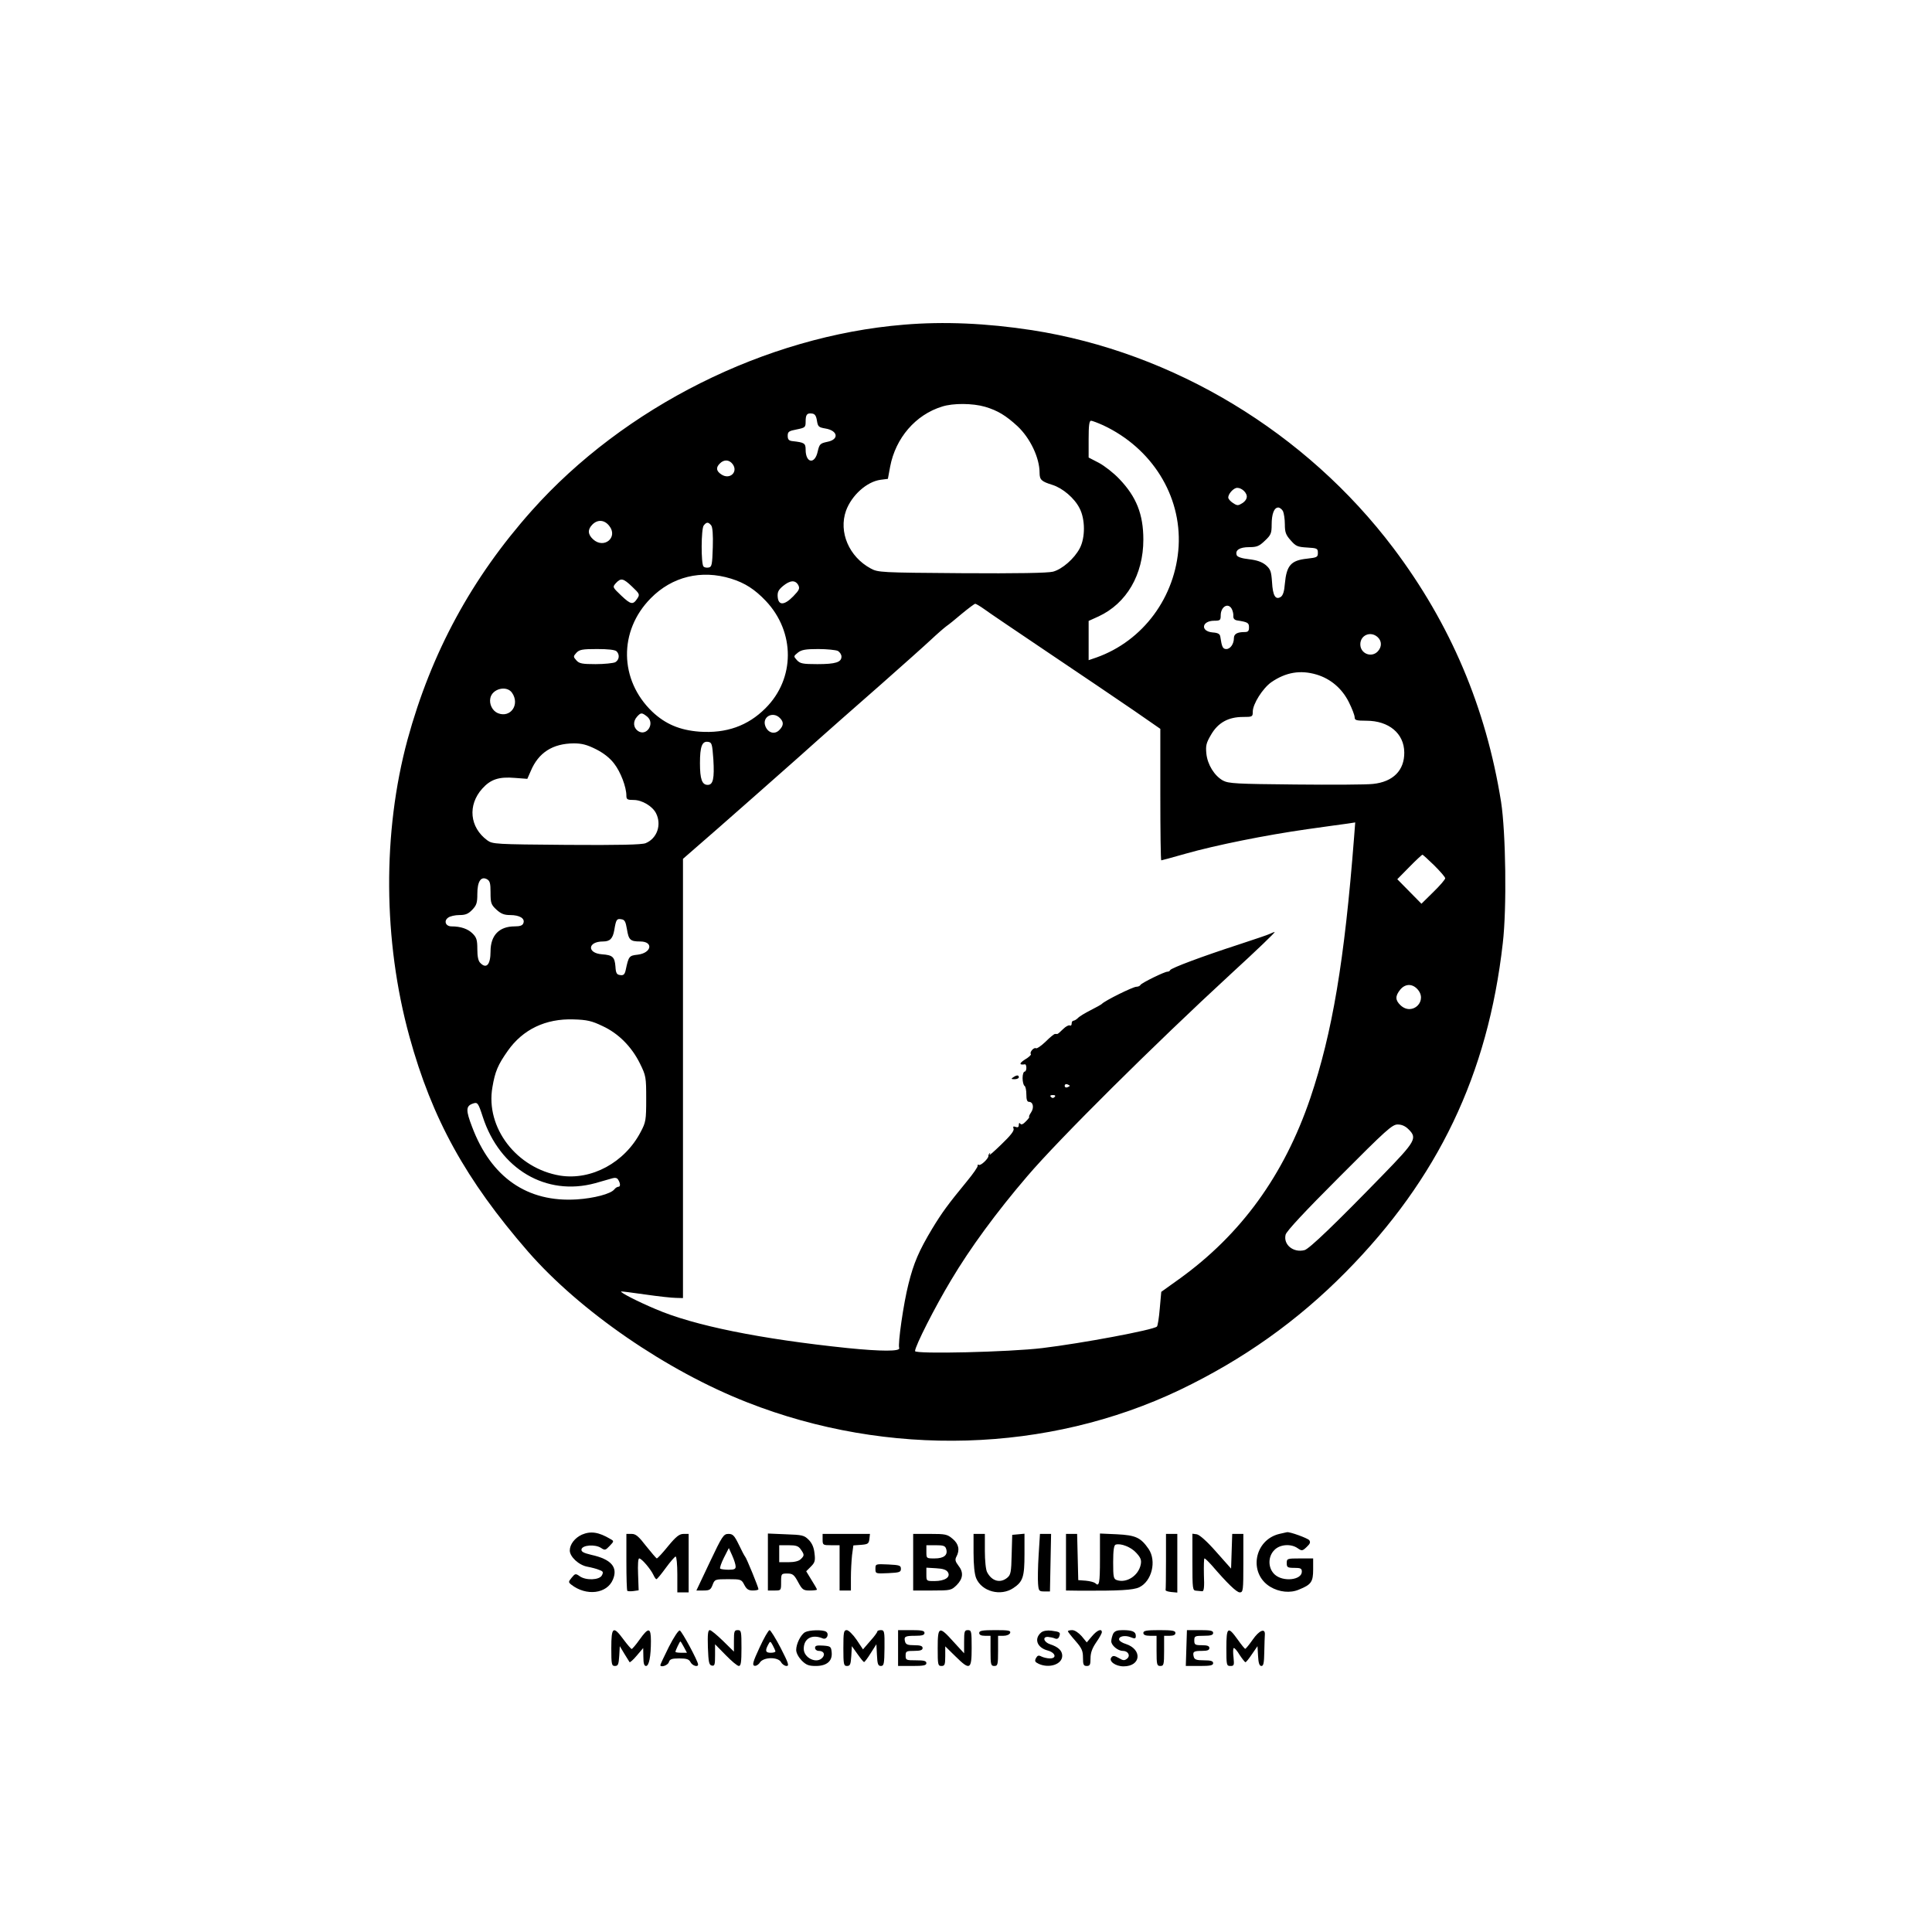 <?xml version="1.0" standalone="no"?>
<!DOCTYPE svg PUBLIC "-//W3C//DTD SVG 20010904//EN"
 "http://www.w3.org/TR/2001/REC-SVG-20010904/DTD/svg10.dtd">
<svg version="1.0" xmlns="http://www.w3.org/2000/svg"
 width="1024pt" height="1024pt" viewBox="0 0 1024 1024"
 preserveAspectRatio="xMidYMid meet">
<g transform="translate(0,1024) scale(0.1,-0.1)"
fill="#000000" stroke="none">
<path d="M4790 8519 c-732 -60 -1482 -436 -1972 -986 -318 -357 -532 -752
-658 -1213 -133 -491 -130 -1065 10 -1574 120 -436 298 -759 629 -1140 275
-315 733 -631 1162 -799 746 -293 1593 -268 2294 67 335 161 621 364 877 623
490 496 754 1047 833 1743 22 185 16 589 -9 750 -80 500 -268 943 -570 1344
-464 615 -1166 1039 -1916 1156 -241 37 -468 47 -680 29z m431 -435 c67 -20
110 -46 172 -103 67 -63 117 -167 117 -247 0 -37 10 -46 68 -64 54 -17 117
-70 144 -124 30 -57 31 -155 1 -212 -29 -55 -93 -111 -142 -124 -28 -7 -186
-10 -484 -8 -431 3 -443 4 -482 25 -115 62 -171 193 -131 306 30 82 110 154
183 164 l39 5 12 65 c29 152 135 275 275 318 58 19 163 18 228 -1z m-891 -74
c5 -31 9 -35 44 -41 68 -11 75 -59 10 -71 -37 -8 -41 -12 -50 -51 -15 -70 -64
-62 -64 10 0 34 -7 38 -70 45 -19 2 -25 9 -25 28 0 22 6 26 48 34 44 9 47 11
47 41 0 38 7 47 35 43 14 -2 21 -12 25 -38z m1517 -24 c258 -121 415 -372 400
-641 -16 -269 -188 -502 -436 -590 l-41 -14 0 104 0 104 53 24 c148 69 237
221 237 407 0 134 -37 227 -127 321 -30 32 -79 70 -109 86 l-54 28 0 98 c0 71
3 97 13 97 6 0 35 -11 64 -24z m-1963 -207 c29 -41 -16 -83 -60 -54 -28 18
-31 37 -8 59 22 22 50 20 68 -5z m2724 -167 c2 -13 -6 -27 -22 -38 -24 -15
-28 -15 -51 0 -14 9 -25 22 -25 29 0 17 21 43 40 50 21 7 54 -16 58 -41z m192
-81 c5 -11 10 -42 10 -70 0 -42 5 -56 31 -85 27 -31 36 -35 87 -38 53 -3 57
-5 57 -28 0 -23 -4 -25 -57 -31 -86 -9 -109 -36 -118 -133 -3 -41 -10 -62 -22
-70 -28 -17 -42 7 -46 79 -4 57 -8 68 -33 90 -21 17 -47 26 -89 31 -38 4 -61
12 -65 21 -10 27 15 43 66 43 40 0 53 5 83 34 32 30 36 39 36 85 0 57 13 91
35 91 8 0 19 -9 25 -19z m-3571 -78 c49 -61 -28 -125 -86 -71 -28 26 -29 52
-3 78 28 28 64 25 89 -7z m540 3 c8 -9 11 -50 9 -117 -3 -92 -5 -104 -22 -107
-10 -2 -22 0 -27 5 -14 14 -13 201 1 218 15 19 24 19 39 1z m106 -283 c74 -23
126 -57 184 -118 156 -165 156 -412 -2 -569 -93 -93 -207 -134 -350 -124 -104
8 -180 40 -250 106 -175 168 -179 428 -8 601 113 115 268 153 426 104z m-524
-43 c39 -37 41 -41 27 -62 -23 -35 -34 -33 -85 15 -47 45 -47 45 -29 66 27 29
39 27 87 -19z m880 9 c9 -18 6 -26 -27 -60 -47 -48 -78 -49 -82 -3 -2 25 3 37
28 58 38 31 65 33 81 5z m985 -127 c21 -16 177 -121 346 -235 169 -113 370
-250 448 -303 l140 -97 0 -348 c0 -192 2 -349 5 -349 3 0 61 16 128 35 162 46
427 99 645 130 97 14 195 27 216 30 l39 6 -6 -78 c-51 -657 -115 -1036 -232
-1383 -139 -409 -367 -723 -695 -959 l-95 -68 -8 -89 c-4 -49 -11 -92 -15 -95
-19 -18 -399 -89 -607 -114 -172 -21 -675 -33 -675 -16 0 26 105 233 191 376
101 170 242 362 404 551 167 196 674 699 1080 1073 142 130 236 221 231 221
-4 0 -14 -4 -24 -9 -9 -5 -87 -31 -172 -59 -182 -59 -354 -123 -358 -134 -2
-5 -8 -8 -14 -8 -16 0 -136 -59 -143 -70 -3 -6 -13 -10 -22 -10 -18 0 -168
-74 -183 -91 -3 -3 -29 -18 -59 -33 -30 -15 -61 -34 -68 -42 -8 -8 -19 -14
-24 -14 -5 0 -9 -7 -9 -16 0 -8 -4 -12 -10 -9 -5 3 -21 -5 -35 -19 -14 -14
-28 -26 -30 -26 -3 0 -9 0 -13 0 -5 0 -27 -18 -50 -41 -23 -22 -46 -38 -51
-35 -11 7 -36 -22 -27 -31 3 -3 -11 -17 -32 -29 -31 -20 -31 -30 1 -25 4 0 7
-8 7 -19 0 -11 -4 -20 -10 -20 -5 0 -10 -15 -10 -34 0 -19 5 -38 10 -41 6 -3
10 -24 10 -46 0 -27 4 -39 14 -39 22 0 28 -31 11 -56 -9 -13 -13 -24 -10 -24
3 0 -5 -11 -17 -23 -15 -16 -25 -20 -30 -13 -5 7 -8 4 -8 -6 0 -12 -5 -15 -17
-11 -12 5 -15 2 -11 -9 5 -11 -17 -38 -65 -84 -39 -38 -67 -62 -62 -54 4 8 5
12 1 8 -4 -3 -8 -10 -7 -15 0 -14 -41 -53 -51 -47 -5 3 -7 1 -6 -4 2 -6 -24
-43 -57 -83 -101 -123 -131 -164 -184 -251 -70 -117 -98 -181 -126 -294 -26
-102 -57 -317 -49 -339 7 -18 -95 -18 -273 0 -462 48 -815 119 -1019 207 -95
40 -188 88 -182 93 2 1 59 -6 128 -16 69 -10 142 -18 163 -18 l37 -1 0 1164 0
1164 187 163 c103 90 294 259 424 374 129 116 328 291 440 389 112 99 231 205
264 236 33 31 70 63 81 71 12 8 49 38 83 67 34 28 66 52 70 52 4 0 26 -13 47
-28z m1313 0 c5 -10 9 -26 8 -37 -1 -12 5 -20 18 -23 59 -9 65 -13 65 -37 0
-20 -5 -25 -24 -25 -38 0 -56 -10 -56 -32 0 -31 -19 -58 -40 -58 -19 0 -24 11
-32 65 -2 15 -12 21 -41 23 -66 6 -58 62 9 62 31 0 34 3 34 28 0 47 40 70 59
34z m773 -149 c22 -20 23 -51 1 -75 -33 -36 -93 -13 -93 37 0 49 55 72 92 38z
m-4034 -75 c18 -18 14 -46 -7 -58 -11 -5 -58 -10 -104 -10 -71 0 -87 3 -102
20 -17 19 -17 21 0 40 16 17 31 20 110 20 57 0 95 -4 103 -12z m1173 2 c10 -6
19 -19 19 -30 0 -30 -31 -40 -128 -40 -78 0 -91 3 -108 21 -19 21 -18 21 5 40
19 15 40 19 108 19 46 0 93 -5 104 -10z m2536 -125 c75 -22 136 -74 172 -146
17 -34 31 -70 31 -81 0 -15 8 -18 62 -18 119 0 200 -67 201 -168 1 -95 -59
-156 -166 -167 -34 -4 -219 -5 -412 -3 -313 3 -353 5 -383 21 -45 25 -82 84
-88 143 -4 42 -1 56 25 100 37 64 92 94 169 94 50 0 52 1 52 28 0 41 53 124
98 156 77 53 154 66 239 41z m-4263 -97 c43 -62 -8 -135 -75 -108 -29 12 -47
48 -40 80 10 50 87 69 115 28z m716 -126 c44 -36 -3 -108 -49 -76 -25 18 -27
51 -4 76 20 22 25 22 53 0z m704 -8 c21 -21 20 -40 -4 -64 -25 -25 -61 -14
-74 23 -17 48 41 79 78 41z m-353 -219 c6 -101 -1 -135 -30 -135 -30 0 -41 30
-41 115 0 88 11 118 43 113 20 -3 22 -10 28 -93z m-622 54 c41 -21 73 -46 96
-76 35 -45 65 -125 65 -170 0 -20 5 -23 39 -23 44 0 99 -33 118 -70 31 -61 6
-134 -55 -159 -20 -8 -137 -11 -419 -9 -379 3 -392 4 -420 24 -94 69 -105 187
-27 274 45 50 89 64 173 57 l66 -5 18 41 c41 98 116 146 228 147 43 0 70 -7
118 -31z m4443 -616 c32 -32 58 -62 58 -68 0 -6 -28 -39 -63 -73 l-63 -62 -64
65 -64 65 64 65 c35 36 67 65 69 65 3 0 31 -26 63 -57z m-5002 -144 c0 -55 3
-64 31 -90 24 -22 41 -29 73 -29 50 0 80 -18 70 -43 -4 -12 -17 -17 -46 -17
-82 0 -128 -47 -128 -133 0 -70 -22 -94 -54 -61 -11 10 -16 34 -16 73 0 49 -4
62 -25 83 -25 25 -63 38 -112 38 -31 0 -42 29 -18 46 10 8 37 14 60 14 32 0
47 6 68 28 23 24 27 37 27 84 0 66 19 95 51 78 16 -9 19 -22 19 -71z m723
-194 c9 -57 18 -65 70 -65 72 0 61 -61 -13 -70 -46 -5 -48 -8 -64 -83 -5 -22
-12 -28 -29 -25 -18 2 -23 10 -25 45 -4 51 -15 61 -71 65 -81 6 -77 68 5 68
37 0 52 15 60 61 9 55 13 61 36 57 19 -2 24 -12 31 -53z m4187 -315 c62 -62
-23 -148 -87 -88 -28 27 -29 48 -2 82 25 31 61 34 89 6z m-4317 -198 c85 -39
155 -110 199 -199 32 -65 33 -72 33 -188 0 -112 -2 -123 -29 -174 -85 -163
-261 -258 -427 -232 -230 38 -397 254 -359 469 14 83 29 118 81 192 80 114
201 172 349 167 71 -2 97 -8 153 -35z m2477 -317 c0 -2 -6 -5 -13 -8 -8 -3
-14 1 -14 8 0 7 6 11 14 8 7 -3 13 -6 13 -8z m-80 -59 c-7 -7 -13 -7 -20 0 -6
6 -3 10 10 10 13 0 16 -4 10 -10z m-3031 -106 c90 -277 336 -422 596 -351 39
11 80 23 91 26 14 4 25 2 30 -7 13 -20 13 -38 2 -38 -6 0 -16 -6 -22 -14 -19
-24 -108 -47 -198 -53 -263 -17 -455 116 -556 385 -33 86 -33 109 2 122 27 10
30 7 55 -70z m4906 -65 c48 -47 39 -63 -137 -244 -250 -257 -389 -391 -414
-397 -59 -15 -113 29 -100 82 5 19 102 123 285 306 249 250 280 278 309 278
22 0 41 -9 57 -25z"/>
<path d="M5370 4530 c-12 -8 -11 -10 8 -10 12 0 22 5 22 10 0 13 -11 13 -30 0z"/>
<path d="M3084 2106 c-37 -17 -64 -51 -64 -84 0 -33 48 -78 94 -86 21 -4 49
-11 62 -17 21 -7 23 -12 14 -29 -13 -25 -85 -28 -118 -4 -21 15 -24 14 -42 -8
-18 -22 -18 -24 -2 -37 79 -62 190 -49 221 28 27 65 -10 107 -115 130 -42 10
-54 17 -52 29 4 23 72 28 103 8 21 -14 24 -13 46 10 24 25 24 26 4 37 -62 37
-104 43 -151 23z"/>
<path d="M6781 2110 c-134 -32 -165 -209 -49 -280 48 -29 107 -35 153 -15 65
26 75 41 75 107 l0 58 -70 0 c-68 0 -70 -1 -70 -25 0 -22 4 -25 40 -25 33 0
40 -3 40 -20 0 -45 -100 -56 -144 -15 -36 33 -37 95 -1 130 29 30 88 34 123 9
22 -15 25 -15 48 7 18 17 21 25 13 36 -10 11 -103 45 -118 42 -3 -1 -21 -5
-40 -9z"/>
<path d="M3320 1962 c0 -82 2 -151 5 -154 3 -2 17 -3 32 -1 l28 4 -3 85 c-2
51 0 84 6 84 13 0 61 -57 75 -87 6 -13 13 -23 16 -23 4 0 26 27 50 60 24 33
48 60 52 60 5 0 9 -43 9 -95 l0 -95 30 0 30 0 0 155 0 155 -27 0 c-22 0 -40
-14 -82 -65 -29 -36 -56 -65 -60 -65 -3 1 -28 30 -56 65 -40 52 -55 65 -77 65
l-28 0 0 -148z"/>
<path d="M3762 1960 l-71 -150 37 0 c33 0 39 4 49 30 11 29 13 30 82 30 68 0
71 -1 86 -30 12 -23 22 -30 45 -30 17 0 30 3 30 7 0 10 -64 167 -71 173 -3 3
-18 31 -33 63 -24 49 -32 57 -55 57 -26 0 -33 -11 -99 -150z m137 -22 c1 -14
-7 -18 -37 -18 -21 0 -41 3 -45 6 -3 4 6 30 20 58 l26 51 18 -40 c10 -22 18
-48 18 -57z"/>
<path d="M4070 1961 l0 -151 35 0 c35 0 35 0 35 45 0 44 1 45 33 45 28 0 36
-6 57 -45 22 -41 28 -45 62 -45 21 0 38 2 38 5 0 3 -13 26 -29 51 l-28 46 25
25 c21 21 24 31 19 70 -3 31 -13 54 -31 72 -24 24 -34 26 -121 29 l-95 4 0
-151z m174 67 c20 -28 20 -33 0 -52 -10 -10 -33 -16 -65 -16 l-49 0 0 45 0 45
49 0 c40 0 53 -4 65 -22z"/>
<path d="M4360 2080 c0 -29 2 -30 45 -30 l45 0 0 -120 0 -120 30 0 30 0 0 68
c0 37 3 90 6 119 l7 52 41 3 c36 3 41 6 44 31 l3 27 -125 0 -126 0 0 -30z"/>
<path d="M4840 1960 l0 -150 101 0 c98 0 101 1 130 29 34 35 37 68 8 104 -16
21 -18 31 -10 46 19 35 13 68 -20 95 -28 24 -38 26 -120 26 l-89 0 0 -150z
m175 70 c10 -32 -12 -50 -61 -50 -44 0 -44 0 -44 35 l0 35 49 0 c41 0 51 -3
56 -20z m9 -123 c16 -26 -16 -47 -71 -47 -43 0 -43 0 -43 36 l0 35 51 -3 c37
-2 55 -8 63 -21z"/>
<path d="M5160 2010 c0 -65 5 -113 14 -135 30 -71 130 -97 197 -52 51 34 59
59 59 180 l0 108 -32 -3 -33 -3 -3 -105 c-2 -93 -5 -107 -23 -122 -37 -31 -82
-19 -107 29 -7 12 -12 62 -12 112 l0 91 -30 0 -30 0 0 -100z"/>
<path d="M5505 1998 c-4 -62 -5 -131 -3 -153 3 -37 5 -40 33 -40 l30 0 3 153
3 152 -30 0 -29 0 -7 -112z"/>
<path d="M5650 1960 l0 -150 73 -1 c210 -1 283 3 315 18 67 32 93 139 50 203
-42 61 -69 73 -168 78 l-90 4 0 -136 c0 -129 -4 -148 -25 -127 -6 5 -28 11
-50 13 l-40 3 -3 123 -3 122 -29 0 -30 0 0 -150z m373 49 c23 -25 28 -38 23
-62 -12 -58 -74 -99 -126 -82 -18 6 -20 15 -20 95 0 62 4 90 13 93 27 9 83
-13 110 -44z"/>
<path d="M6180 1965 c0 -80 -1 -148 -2 -152 -2 -5 12 -9 30 -11 l32 -3 0 155
0 156 -30 0 -30 0 0 -145z"/>
<path d="M6320 1961 c0 -144 1 -151 20 -152 11 -1 25 -2 32 -3 9 -1 12 22 9
87 -1 48 0 87 3 87 4 0 21 -17 39 -37 80 -93 131 -143 148 -143 18 0 19 11 19
155 l0 155 -30 0 -29 0 -3 -92 -3 -92 -79 89 c-49 56 -89 91 -103 93 l-23 3 0
-150z"/>
<path d="M4640 1925 c0 -26 1 -26 68 -23 59 3 67 5 67 23 0 18 -8 20 -67 23
-67 3 -68 3 -68 -23z"/>
<path d="M3240 1505 c0 -87 2 -95 19 -95 17 0 20 8 23 53 l3 52 24 -40 c14
-22 26 -42 28 -45 2 -2 20 13 38 35 l34 40 1 -47 c0 -34 4 -48 14 -48 16 0 26
50 26 133 0 72 -13 73 -60 7 -19 -27 -38 -49 -42 -50 -3 0 -23 23 -43 50 -55
75 -65 68 -65 -45z"/>
<path d="M3545 1511 c-25 -50 -45 -93 -45 -96 0 -15 40 -2 45 15 5 16 15 20
55 20 39 0 52 -4 60 -20 10 -19 40 -28 40 -12 0 17 -86 177 -97 180 -7 2 -32
-36 -58 -87z m80 -1 l16 -30 -31 0 c-16 0 -30 2 -30 5 0 7 23 55 26 55 2 0 10
-13 19 -30z"/>
<path d="M3752 1508 c3 -79 6 -93 21 -96 15 -3 17 5 17 55 l0 58 56 -57 c31
-32 62 -58 70 -58 11 0 14 20 14 95 0 88 -1 95 -20 95 -18 0 -20 -7 -20 -57
l0 -57 -58 57 c-32 31 -63 57 -70 57 -10 0 -12 -23 -10 -92z"/>
<path d="M4026 1508 c-36 -77 -40 -94 -27 -97 8 -2 22 6 29 18 20 29 96 30
112 1 6 -11 19 -20 29 -20 15 0 10 15 -31 95 -27 52 -54 95 -59 95 -6 0 -30
-42 -53 -92z m84 -20 c0 -5 -11 -8 -25 -8 -27 0 -31 10 -14 42 11 21 12 21 25
-3 7 -13 13 -27 14 -31z"/>
<path d="M4267 1589 c-23 -13 -47 -62 -47 -94 0 -16 12 -38 29 -56 24 -24 38
-29 75 -29 58 0 89 26 84 73 -3 30 -6 32 -45 35 -34 2 -43 0 -43 -12 0 -9 9
-16 19 -16 26 0 36 -17 21 -35 -30 -36 -100 -3 -100 46 0 55 44 79 101 55 21
-9 36 24 17 36 -18 11 -89 9 -111 -3z"/>
<path d="M4470 1505 c0 -87 2 -95 19 -95 17 0 20 8 23 53 l3 52 30 -42 c17
-24 32 -43 35 -42 3 0 19 21 35 47 l30 47 3 -57 c2 -48 6 -58 21 -58 16 0 18
11 19 95 1 88 -1 95 -19 95 -10 0 -19 -3 -19 -7 0 -5 -17 -28 -38 -51 l-38
-44 -34 51 c-20 29 -43 51 -52 51 -16 0 -18 -11 -18 -95z"/>
<path d="M4760 1505 l0 -95 75 0 c60 0 75 3 75 15 0 12 -13 15 -55 15 -52 0
-55 1 -55 25 0 23 4 25 45 25 33 0 45 4 45 15 0 11 -12 15 -44 15 -35 0 -45 4
-49 19 -7 27 0 31 55 31 36 0 48 4 48 15 0 12 -14 15 -70 15 l-70 0 0 -95z"/>
<path d="M4970 1505 c0 -88 1 -95 20 -95 17 0 20 7 20 52 l0 52 53 -52 c78
-77 87 -73 87 43 0 88 -1 95 -20 95 -18 0 -20 -7 -20 -62 l0 -61 -56 61 c-77
86 -84 83 -84 -33z"/>
<path d="M5190 1585 c0 -10 10 -15 30 -15 l30 0 0 -80 c0 -73 2 -80 20 -80 18
0 20 7 20 80 l0 80 29 0 c16 0 31 6 35 15 4 13 -8 15 -79 15 -69 0 -85 -3 -85
-15z"/>
<path d="M5519 1588 c-40 -33 -23 -81 34 -96 41 -11 50 -42 12 -42 -14 0 -35
5 -45 10 -15 8 -21 6 -29 -8 -8 -16 -6 -21 15 -31 56 -25 124 -2 124 43 0 27
-21 47 -64 61 -34 11 -43 41 -11 39 11 -1 27 -4 36 -8 11 -5 19 -1 23 10 8 22
5 25 -41 31 -23 3 -44 -1 -54 -9z"/>
<path d="M5660 1594 c0 -3 18 -26 40 -51 34 -39 40 -53 40 -89 0 -37 3 -44 20
-44 17 0 20 7 20 41 0 29 9 53 30 84 17 24 30 48 30 54 0 21 -25 11 -52 -21
l-28 -33 -27 33 c-17 19 -37 32 -50 32 -13 0 -23 -3 -23 -6z"/>
<path d="M5900 1581 c-5 -11 -10 -29 -10 -40 0 -22 35 -51 61 -51 28 0 42 -25
23 -41 -14 -11 -21 -11 -44 3 -23 13 -31 14 -39 4 -17 -20 21 -48 64 -48 93 0
101 90 11 119 -17 5 -32 15 -34 21 -6 18 28 27 59 15 25 -10 29 -9 29 7 0 22
-19 30 -70 30 -29 0 -42 -5 -50 -19z"/>
<path d="M6060 1585 c0 -10 11 -15 35 -15 l35 0 0 -80 c0 -73 2 -80 20 -80 18
0 20 7 20 80 l0 80 30 0 c20 0 30 5 30 15 0 12 -16 15 -85 15 -69 0 -85 -3
-85 -15z"/>
<path d="M6288 1505 l-3 -95 73 0 c57 0 72 3 72 15 0 11 -12 15 -49 15 -40 0
-50 4 -54 19 -7 27 0 31 45 31 27 0 38 4 38 15 0 11 -11 15 -40 15 -36 0 -40
3 -40 25 0 23 3 25 50 25 38 0 50 4 50 15 0 12 -14 15 -69 15 l-70 0 -3 -95z"/>
<path d="M6500 1505 c0 -90 1 -95 21 -95 20 0 21 4 17 45 -3 25 -3 47 1 50 4
2 18 -14 31 -36 14 -21 28 -39 31 -39 4 0 19 19 35 43 l29 42 3 -52 c2 -38 7
-53 18 -53 11 0 14 17 15 75 1 41 2 83 3 92 2 35 -30 22 -64 -27 -19 -27 -37
-49 -40 -49 -3 0 -21 22 -40 49 -52 73 -60 67 -60 -45z"/>
</g>
</svg>
